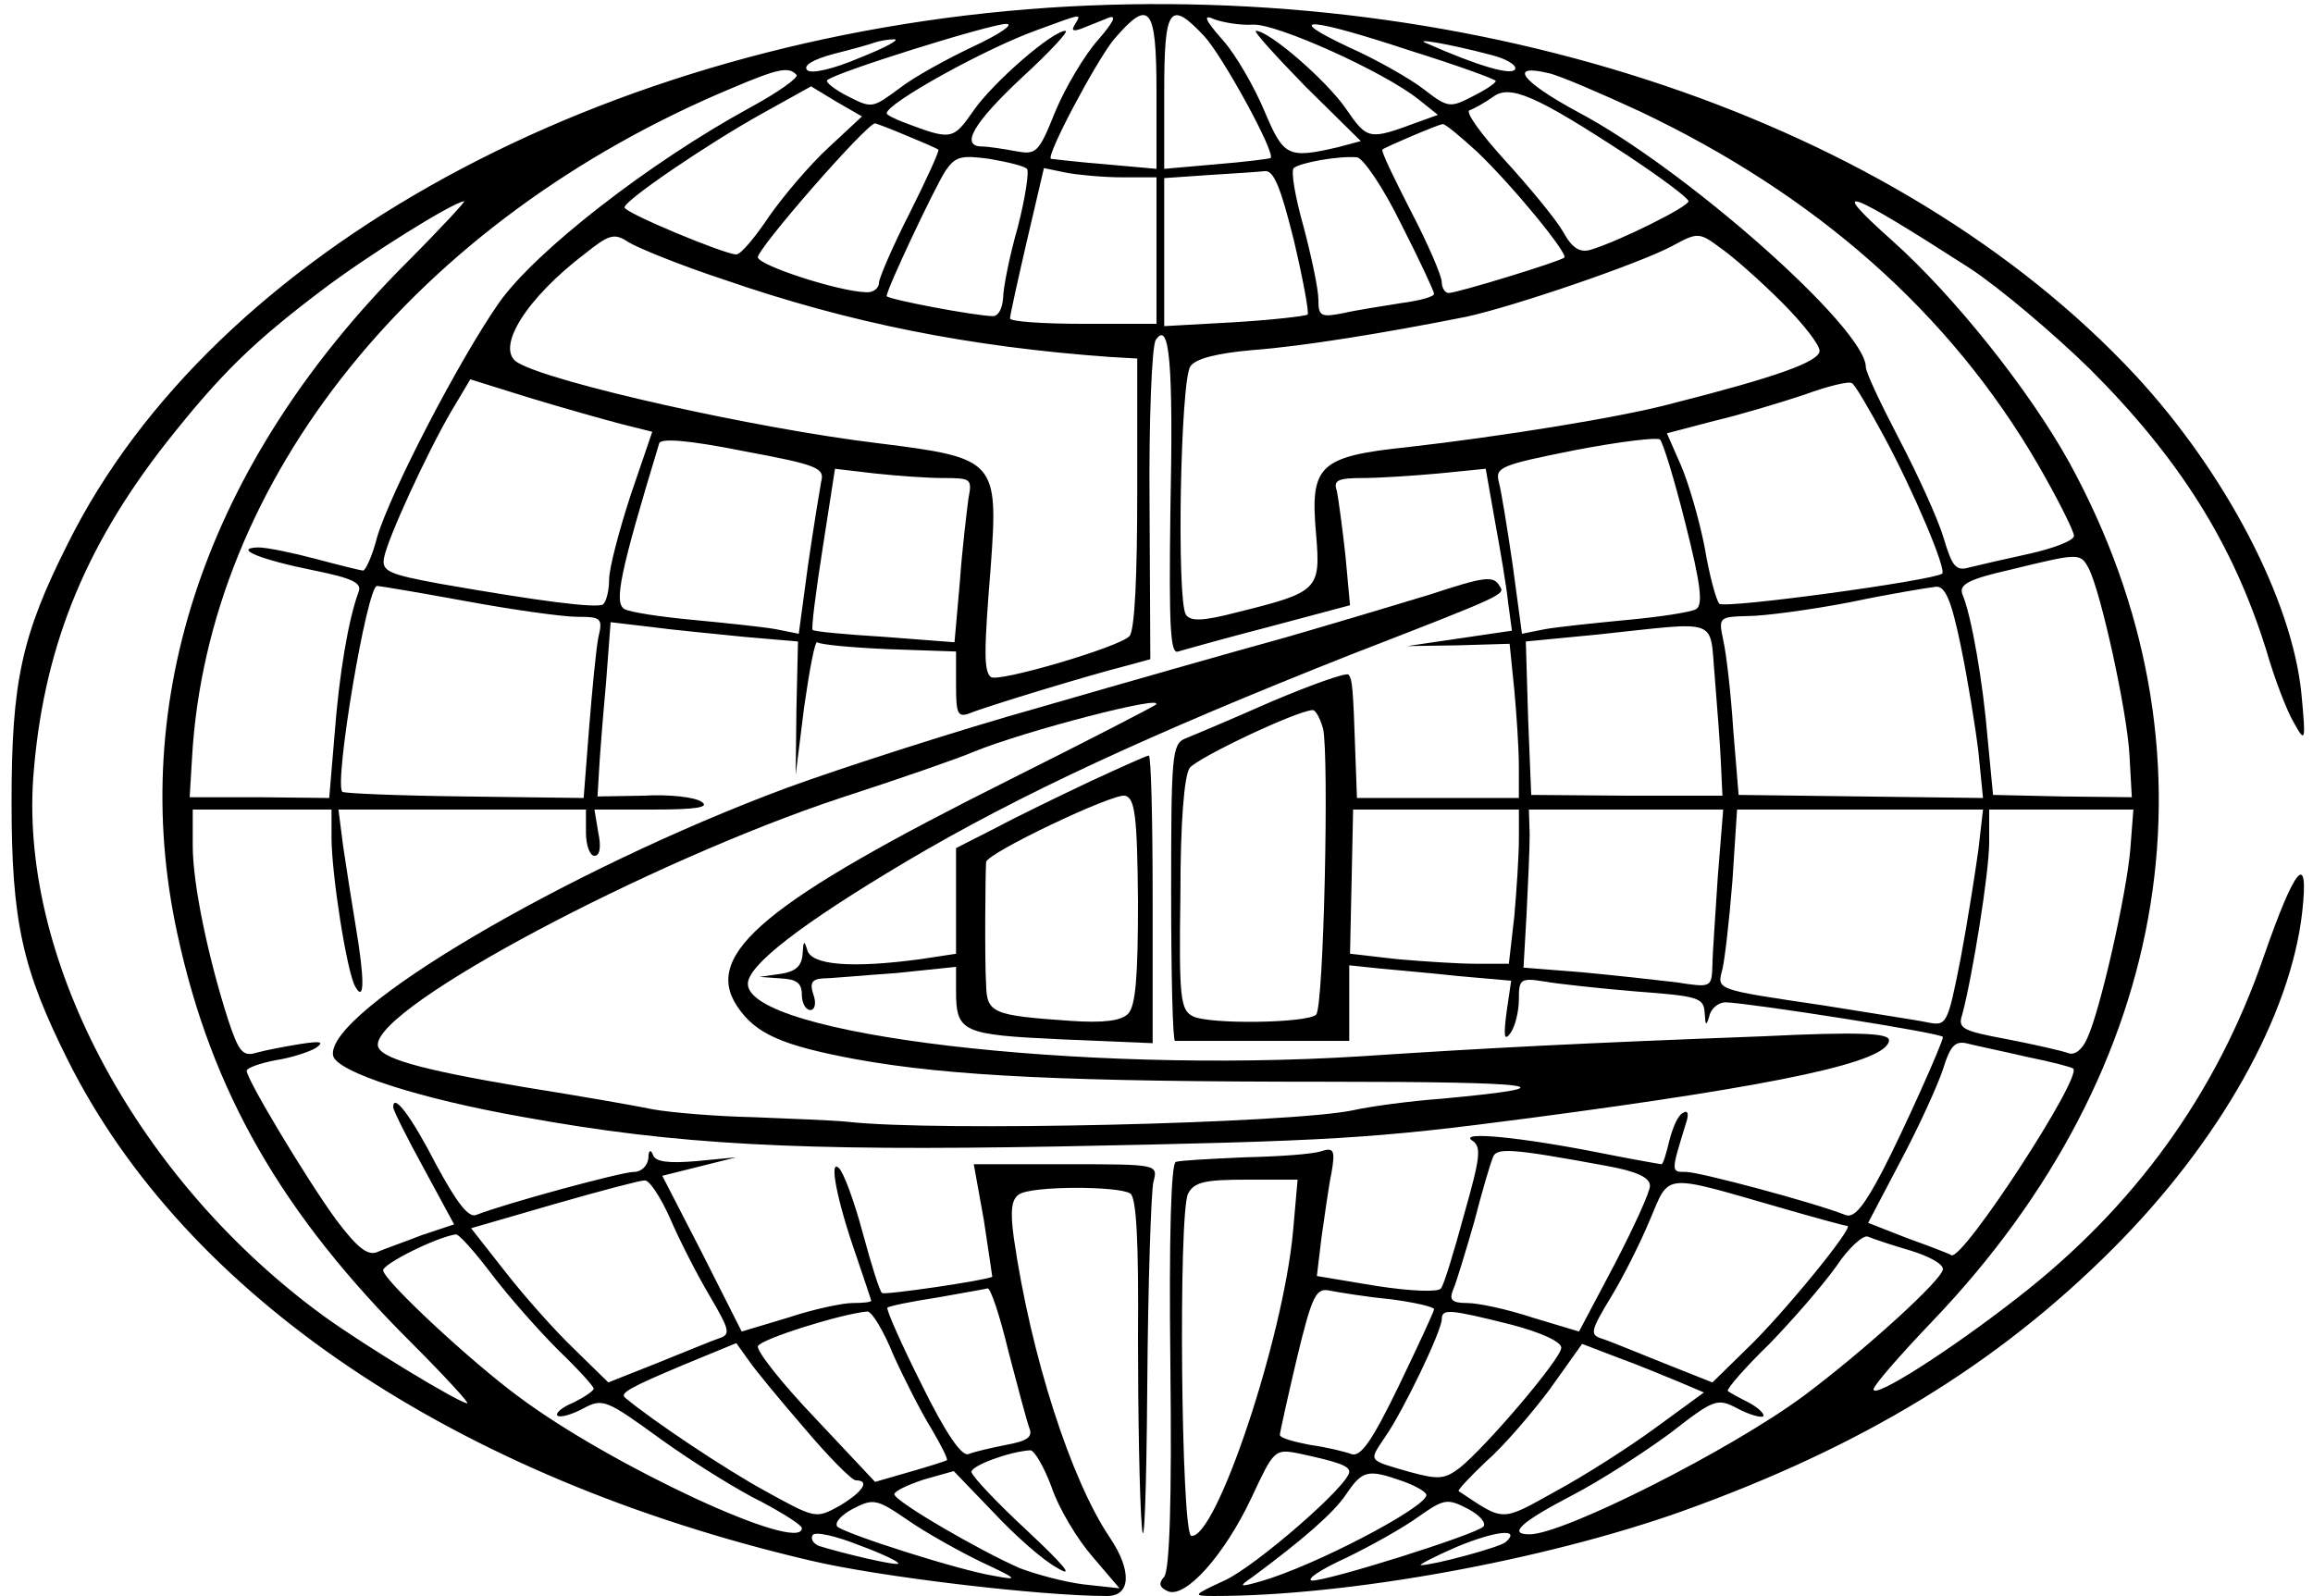 <?xml version="1.0" standalone="no"?>
<!DOCTYPE svg PUBLIC "-//W3C//DTD SVG 20010904//EN"
 "http://www.w3.org/TR/2001/REC-SVG-20010904/DTD/svg10.dtd">
<svg version="1.0" xmlns="http://www.w3.org/2000/svg"
 width="300pt" height="207pt" viewBox="0 0 300 207"
 preserveAspectRatio="xMidYMid meet">
<g transform="translate(0,207) scale(0.1,-0.1)"
fill="#000000" stroke="none">
<path d="M1360 2060 c-577 -39 -1083 -315 -1272 -695 -60 -119 -73 -179 -73
-335 0 -156 14 -217 73 -335 153 -306 502 -541 963 -649 88 -21 298 -46 385
-46 31 0 32 33 4 75 -51 75 -103 237 -125 389 -5 36 -3 51 7 57 16 11 129 11
144 1 8 -5 11 -63 10 -187 0 -99 2 -209 5 -245 3 -36 6 45 7 180 1 135 5 255
8 267 6 23 6 23 -113 23 l-120 0 13 -72 c6 -40 11 -73 11 -74 -10 -5 -140 -24
-143 -21 -3 2 -14 37 -25 78 -11 41 -25 79 -31 84 -13 13 -3 -41 23 -115 10
-30 19 -56 19 -57 0 -2 -11 -3 -24 -3 -13 0 -51 -8 -84 -19 l-60 -18 -51 101
-52 101 48 12 48 12 -52 -5 c-36 -3 -53 -1 -56 8 -3 8 -6 6 -6 -4 -1 -10 -9
-18 -19 -18 -16 0 -167 -41 -205 -56 -10 -3 -25 17 -51 65 -33 64 -56 94 -56
75 0 -4 18 -40 40 -80 l39 -72 -42 -14 c-23 -9 -49 -18 -58 -22 -12 -5 -26 6
-53 42 -38 52 -116 182 -116 193 0 4 17 10 38 14 20 3 44 11 52 16 11 8 6 9
-20 5 -19 -3 -45 -8 -56 -11 -19 -6 -24 0 -38 42 -26 81 -46 176 -46 226 l0
47 90 0 90 0 0 -36 c0 -48 20 -176 31 -194 12 -21 12 10 0 81 -5 30 -12 75
-16 102 l-6 47 160 0 161 0 0 -30 c0 -16 5 -30 11 -30 7 0 9 11 5 30 l-5 30
77 0 c55 0 73 3 62 10 -8 6 -42 10 -75 8 l-60 -1 2 34 c1 19 5 69 9 113 l6 79
51 -6 c29 -4 84 -9 122 -13 l70 -6 -2 -87 -1 -86 11 88 c7 49 14 86 17 84 3
-3 45 -7 93 -9 l87 -3 0 -43 c0 -38 2 -43 18 -37 22 9 157 50 201 61 l33 9 -1
200 c-1 111 3 206 8 214 18 27 23 -31 19 -223 -2 -150 0 -185 10 -181 7 2 60
17 118 32 l105 28 -6 65 c-4 36 -9 73 -11 83 -5 14 1 17 34 17 21 0 66 3 99 6
l60 6 12 -68 c7 -38 15 -85 17 -105 l5 -37 -68 -10 -68 -10 66 1 67 2 6 -59
c3 -32 6 -77 6 -100 l0 -41 -105 0 -105 0 -2 55 c-3 90 -4 99 -9 105 -3 3 -48
-13 -100 -35 -52 -23 -102 -44 -112 -48 -17 -7 -18 -23 -18 -200 0 -105 2
-192 5 -192 3 0 56 0 116 0 l110 0 0 49 0 49 38 -4 c20 -2 67 -6 104 -10 l68
-6 -6 -41 c-4 -31 -3 -38 5 -27 6 8 11 28 11 44 0 26 2 28 33 23 17 -3 71 -9
120 -13 80 -6 87 -8 88 -28 1 -17 2 -17 6 -4 2 10 12 18 21 18 32 -1 282 -40
282 -45 0 -7 -51 -121 -78 -173 -24 -46 -37 -62 -48 -58 -40 16 -190 56 -207
56 -20 0 -20 -1 0 64 4 12 2 17 -5 12 -6 -3 -13 -20 -17 -36 -4 -17 -8 -30
-10 -30 -1 0 -36 6 -76 14 -105 21 -187 29 -170 17 13 -8 11 -22 -10 -96 -13
-48 -26 -91 -30 -96 -3 -5 -37 -4 -83 3 l-78 13 6 50 c4 27 9 65 13 84 5 29 3
33 -13 28 -11 -4 -55 -7 -99 -8 -44 -2 -84 -4 -90 -6 -6 -2 -9 -96 -7 -264 2
-175 -1 -265 -8 -274 -8 -9 -6 -14 5 -19 23 -9 73 47 108 121 29 62 30 64 61
58 51 -11 66 -16 66 -24 0 -17 -122 -123 -162 -141 -41 -19 -42 -20 -13 -20
173 0 427 46 607 110 234 84 408 190 558 340 139 139 231 303 246 437 9 81 -9
60 -50 -58 -61 -177 -167 -324 -319 -442 -87 -68 -187 -132 -187 -119 0 5 34
44 76 88 315 329 381 743 178 1114 -52 94 -150 217 -231 289 -85 76 -58 66
102 -37 38 -25 108 -84 156 -131 116 -116 185 -226 228 -363 11 -38 27 -80 36
-95 15 -27 16 -26 10 37 -12 122 -99 288 -216 414 -307 329 -852 513 -1409
476z m34 -22 c-5 -8 -2 -9 9 -5 10 4 25 10 35 14 11 4 6 -6 -14 -29 -17 -19
-42 -61 -55 -92 -22 -55 -25 -57 -52 -52 -16 3 -36 6 -43 6 -29 0 -12 30 51
89 36 33 62 61 57 61 -17 0 -93 -66 -119 -103 -27 -39 -29 -39 -90 -16 -13 5
-23 10 -23 12 0 13 128 84 195 108 60 22 58 22 49 7z m106 -88 l0 -99 -67 6
c-38 3 -69 7 -70 7 -6 5 58 125 81 154 47 55 56 45 56 -68z m62 73 c24 -26 93
-152 86 -158 -2 -1 -33 -5 -70 -8 l-68 -6 0 99 c0 111 7 121 52 73z m63 15
c30 2 170 -61 215 -97 l25 -20 -25 -9 c-65 -24 -66 -24 -95 18 -26 37 -99 100
-116 100 -4 0 25 -32 64 -72 l72 -71 -30 -8 c-65 -15 -70 -12 -95 47 -13 31
-37 73 -54 92 -24 27 -26 34 -11 27 11 -4 33 -8 50 -7z m-362 -28 c-34 -16
-78 -40 -97 -55 -34 -25 -35 -26 -66 -10 -18 9 -30 19 -27 21 10 10 212 73
232 73 11 0 -8 -13 -42 -29z m567 -6 c61 -19 110 -37 110 -39 0 -3 -14 -12
-30 -20 -29 -15 -32 -15 -63 9 -18 14 -62 39 -98 55 -87 41 -52 39 81 -5z
m-715 -9 c-35 -15 -63 -21 -68 -16 -6 6 8 14 34 21 24 6 49 13 54 15 6 2 17 4
25 4 8 0 -12 -11 -45 -24z m818 4 c21 -5 35 -14 32 -19 -5 -8 -47 4 -115 34
-18 7 30 -1 83 -15z m-900 -26 c4 -3 -24 -23 -61 -43 -130 -71 -278 -186 -325
-253 -51 -73 -140 -244 -158 -304 -6 -24 -15 -43 -18 -43 -3 0 -31 7 -61 15
-30 8 -64 15 -75 15 -34 -1 3 -16 73 -30 49 -10 62 -16 57 -28 -13 -35 -25
-105 -31 -184 l-7 -83 -90 1 -91 0 3 50 c20 362 291 699 701 870 59 25 73 28
83 17z m1093 -47 c230 -109 403 -262 517 -458 26 -45 47 -87 47 -93 0 -6 -26
-16 -57 -23 -32 -7 -67 -15 -79 -18 -17 -5 -22 1 -33 38 -7 24 -33 81 -57 127
-24 46 -44 88 -44 95 0 50 -235 258 -374 331 -72 39 -91 63 -37 50 14 -3 67
-26 117 -49z m-1051 -47 c-24 -22 -58 -62 -77 -89 -18 -27 -37 -50 -43 -50
-15 0 -145 54 -145 61 0 9 107 82 179 122 l63 35 33 -20 33 -19 -43 -40z
m1038 -12 c42 -28 77 -54 77 -58 0 -7 -88 -51 -127 -63 -14 -4 -24 2 -36 24
-10 17 -44 58 -75 92 -31 34 -52 63 -46 65 6 2 20 10 30 17 22 17 55 3 177
-77z m-937 27 c22 -9 40 -17 41 -18 2 -1 -15 -38 -37 -82 -22 -43 -40 -85 -40
-91 0 -7 -8 -13 -17 -12 -35 1 -137 34 -140 45 -3 9 141 174 152 174 1 0 20
-7 41 -16z m740 -21 c47 -45 118 -132 113 -137 -5 -5 -139 -46 -150 -46 -5 0
-9 7 -9 14 0 8 -18 50 -40 92 -22 43 -39 78 -37 80 3 3 71 32 78 33 3 1 23
-16 45 -36z m-584 -22 c3 -3 -2 -37 -12 -76 -11 -38 -19 -80 -19 -92 -1 -13
-6 -23 -13 -23 -22 0 -138 22 -138 26 0 9 62 140 76 162 13 19 20 21 57 16 23
-4 45 -9 49 -13z m485 -71 c24 -47 43 -88 43 -91 0 -4 -19 -9 -42 -12 -24 -4
-58 -9 -75 -13 -30 -6 -33 -4 -33 17 0 14 -9 56 -19 94 -11 39 -17 73 -13 77
8 7 58 16 82 14 8 -1 34 -39 57 -86z m-361 60 l44 0 0 -95 0 -95 -95 0 c-52 0
-95 3 -95 7 0 4 10 49 22 101 l22 94 29 -6 c16 -3 49 -6 73 -6z m222 -81 c12
-51 20 -94 18 -97 -3 -2 -46 -7 -96 -10 l-90 -5 0 96 0 96 58 4 c31 2 64 4 72
5 12 2 21 -21 38 -89z m-1152 -31 c-258 -259 -362 -566 -296 -869 44 -204 135
-363 305 -532 42 -42 74 -77 71 -77 -10 0 -132 74 -186 113 -240 175 -393 458
-377 697 12 164 64 297 172 435 71 90 113 131 203 199 58 44 168 113 184 115
3 1 -31 -36 -76 -81z m414 -21 c162 -56 318 -87 500 -100 l35 -2 0 -174 c0
-104 -3 -178 -10 -186 -12 -14 -172 -61 -180 -53 -9 8 -9 32 0 143 10 138 7
141 -145 160 -159 19 -427 79 -469 105 -29 18 11 83 89 142 30 24 37 26 55 14
11 -7 67 -30 125 -49z m1371 -29 c27 -27 49 -55 49 -63 0 -14 -56 -34 -190
-68 -66 -18 -222 -43 -345 -57 -115 -12 -126 -24 -118 -113 6 -72 3 -75 -102
-101 -46 -12 -61 -12 -67 -3 -12 20 -7 304 6 322 7 10 35 17 81 21 66 5 170
22 276 43 61 13 225 69 268 92 33 18 35 18 63 -3 16 -11 52 -43 79 -70z
m-1505 -158 l40 -10 -28 -82 c-15 -46 -28 -95 -28 -110 0 -15 -4 -29 -8 -32
-9 -5 -81 4 -212 27 -65 12 -75 16 -72 33 4 24 55 135 87 190 l25 42 77 -24
c43 -13 96 -28 119 -34z m1637 -15 c39 -72 82 -174 76 -179 -12 -9 -283 -46
-289 -39 -4 4 -13 37 -19 73 -7 36 -21 84 -31 107 l-18 41 61 16 c34 8 87 24
117 34 30 11 58 18 62 15 4 -2 22 -33 41 -68z m-1378 -60 c-2 -11 -10 -60 -17
-108 l-12 -89 -30 6 c-17 3 -65 8 -107 12 -43 4 -82 10 -89 14 -14 8 -6 47 45
215 2 7 39 4 109 -10 97 -18 106 -22 101 -40z m1121 -54 c20 -79 23 -105 14
-111 -7 -4 -46 -10 -89 -14 -42 -4 -90 -9 -107 -12 l-30 -6 -12 89 c-7 48 -15
97 -18 108 -5 19 3 22 98 41 57 11 106 17 111 14 4 -4 19 -53 33 -109z m-963
59 c37 0 38 -1 33 -27 -2 -16 -8 -64 -11 -107 l-7 -79 -91 7 c-50 3 -92 7 -93
9 -2 1 4 49 13 106 l16 103 51 -6 c28 -3 68 -6 89 -6z m1486 -117 c16 -31 50
-186 53 -243 l3 -54 -90 1 -90 2 -7 73 c-6 73 -21 160 -33 188 -4 12 9 19 62
31 90 22 91 22 102 2z m-2103 -43 c60 -11 124 -20 143 -20 31 0 33 -2 27 -27
-3 -16 -8 -68 -12 -118 l-7 -90 -155 2 c-85 1 -156 4 -158 6 -11 11 32 267 45
267 4 0 57 -9 117 -20z m1937 -57 c9 -43 19 -105 23 -138 l6 -60 -158 2 -159
2 -7 85 c-3 47 -9 99 -13 116 -6 29 -6 30 32 31 21 0 81 8 133 18 52 11 102
19 111 20 12 1 20 -18 32 -76z m-319 -40 c3 -38 7 -88 8 -112 l2 -43 -124 0
-124 1 -4 99 -3 100 93 9 c161 17 145 23 152 -54z m-508 -68 c8 -34 1 -362 -9
-371 -11 -11 -139 -13 -160 -2 -16 8 -18 24 -16 158 0 95 5 154 12 164 10 13
136 73 159 75 4 1 10 -10 14 -24z m254 -144 c0 -21 -3 -66 -6 -100 l-7 -61
-42 0 c-23 0 -69 3 -103 6 l-61 7 2 93 2 94 108 0 107 0 0 -39z m258 -48 c-3
-49 -7 -101 -7 -116 -1 -28 -2 -28 -47 -21 -25 3 -80 9 -122 13 l-76 6 4 70
c2 39 4 85 4 103 l-1 32 126 0 126 0 -7 -87z m338 35 c-4 -29 -14 -93 -23
-141 -17 -86 -18 -88 -43 -83 -14 3 -74 12 -135 22 -142 21 -138 20 -131 47 3
12 9 64 13 115 l6 92 159 0 160 0 -6 -52z m197 0 c-5 -58 -39 -209 -56 -245
-6 -14 -16 -22 -24 -19 -8 3 -43 11 -79 18 -59 11 -65 14 -59 32 13 48 35 184
35 224 l0 42 94 0 93 0 -4 -52z m-133 -269 c30 -6 57 -13 59 -15 12 -11 -143
-249 -158 -242 -3 2 -29 12 -57 22 l-51 20 42 80 c24 45 48 98 55 119 10 32
16 38 34 33 12 -3 46 -10 76 -17z m-547 -141 c39 -7 57 -15 57 -26 0 -8 -21
-54 -46 -102 l-46 -87 -60 18 c-33 11 -71 19 -85 19 -20 0 -24 4 -18 18 4 9
16 49 27 87 10 39 21 76 24 83 4 14 22 13 147 -10z m-1214 -68 c12 -28 35 -73
51 -100 27 -46 28 -51 12 -56 -9 -3 -45 -18 -80 -32 l-63 -25 -45 44 c-25 24
-65 69 -89 100 l-44 56 107 31 c59 17 112 31 118 31 6 1 21 -22 33 -49z m808
-18 c-13 -139 -100 -399 -132 -394 -13 3 -17 419 -4 444 8 15 22 18 76 18 l66
0 -6 -68z m631 32 c45 -13 85 -24 88 -24 10 0 -83 -114 -130 -159 l-45 -44
-63 25 c-35 14 -71 29 -81 32 -15 5 -14 10 12 53 16 26 39 72 51 101 26 61 15
60 168 16z m-1670 -87 c22 -29 61 -73 86 -98 25 -24 46 -47 46 -50 0 -3 -12
-11 -26 -18 -15 -6 -24 -14 -21 -17 3 -3 18 1 33 9 26 14 30 12 103 -41 42
-30 100 -66 129 -80 28 -15 52 -30 52 -34 0 -34 -248 81 -368 171 -61 45 -172
148 -175 163 -2 8 68 43 94 47 4 1 25 -23 47 -52z m1840 31 c23 -7 42 -17 42
-24 0 -13 -101 -105 -180 -164 -94 -70 -312 -180 -356 -180 -29 0 -11 16 54
50 37 19 94 56 128 81 58 45 61 46 88 32 15 -8 30 -12 33 -10 2 3 -6 11 -19
18 -12 6 -25 13 -27 15 -2 2 22 30 54 61 31 32 70 77 87 101 16 24 35 41 41
38 7 -3 31 -11 55 -18z m-1170 -131 c12 -46 24 -91 27 -99 5 -12 -3 -17 -30
-22 -20 -4 -42 -9 -49 -12 -9 -3 -30 28 -61 91 -26 52 -46 97 -44 99 2 2 31 8
64 13 33 6 63 11 66 12 4 0 16 -36 27 -82z m495 68 c31 -4 57 -10 57 -13 0 -3
-21 -48 -46 -100 -34 -70 -49 -92 -61 -88 -8 3 -32 9 -54 12 -21 4 -39 9 -39
13 0 3 10 48 22 99 20 83 25 92 43 88 11 -2 46 -8 78 -11z m-644 -73 c14 -31
36 -74 49 -95 13 -22 22 -40 20 -41 -2 -1 -23 -8 -48 -15 l-45 -13 -78 83
c-43 45 -76 87 -74 93 3 9 108 42 142 45 6 0 21 -25 34 -57z m801 40 c38 -10
65 -22 65 -30 0 -14 -98 -129 -132 -156 -20 -15 -28 -15 -65 -5 -55 16 -53 13
-31 46 23 33 73 137 73 152 0 14 10 13 90 -7z m-917 -134 c32 -38 62 -68 67
-68 19 0 9 -15 -21 -33 -31 -17 -31 -17 -98 20 -51 28 -144 90 -180 120 -8 6
7 14 76 43 l68 28 15 -21 c8 -12 41 -52 73 -89z m1134 60 l33 -14 -63 -46
c-34 -25 -92 -62 -129 -82 -72 -40 -66 -40 -126 0 -2 1 14 18 35 38 22 19 59
62 83 94 l42 59 47 -18 c25 -9 61 -24 78 -31z m-813 -137 c9 -27 33 -67 53
-90 l35 -41 -46 5 c-25 3 -62 13 -83 21 -51 22 -163 87 -163 96 0 4 17 12 38
19 l39 11 51 -53 c28 -30 65 -63 84 -73 22 -13 8 4 -39 48 -40 37 -73 72 -73
77 0 8 48 26 76 28 5 1 18 -21 28 -48z m455 8 c17 -6 31 -14 31 -18 0 -16
-145 -92 -215 -112 -28 -8 -29 -7 -10 6 66 49 105 83 121 107 21 31 28 33 73
17z m-546 -105 c47 -22 49 -24 17 -18 -45 7 -192 54 -204 64 -4 5 5 15 20 23
27 14 31 13 72 -15 23 -16 66 -40 95 -54z m651 46 c-12 -11 -200 -70 -222 -70
-9 1 10 14 43 29 33 16 76 40 95 54 33 23 37 24 64 10 15 -8 24 -18 20 -23z
m-759 -48 c-3 -3 -71 13 -103 23 -7 3 -11 9 -8 14 3 5 30 -1 60 -13 30 -11 53
-22 51 -24z m788 28 c-8 -7 -94 -30 -110 -30 -4 0 17 11 47 24 51 21 83 24 63
6z"/>
<path d="M1855 1299 c-33 -10 -116 -35 -185 -55 -69 -19 -213 -60 -320 -91
-107 -30 -256 -78 -330 -105 -285 -106 -598 -290 -588 -347 4 -21 111 -56 248
-80 198 -36 355 -44 690 -38 360 7 409 10 615 37 326 43 465 73 465 101 0 9
-39 11 -162 5 -239 -9 -356 -15 -523 -26 -364 -23 -795 28 -795 94 0 24 68 77
206 159 147 87 316 165 576 268 204 79 200 78 193 89 -8 14 -20 12 -90 -11z
m-356 -143 c-2 -2 -87 -46 -189 -97 -316 -158 -399 -226 -354 -294 24 -36 58
-51 155 -69 122 -22 276 -29 609 -29 278 0 323 -6 150 -22 -41 -3 -93 -10
-115 -15 -81 -17 -539 -28 -655 -15 -19 2 -74 4 -122 6 -49 1 -107 6 -130 10
-24 5 -99 18 -168 29 -137 23 -190 38 -190 55 0 51 353 238 600 320 74 24 152
51 173 60 66 27 251 75 236 61z"/>
<path d="M1415 1057 c-38 -18 -94 -45 -122 -60 l-53 -27 0 -69 0 -68 -46 -7
c-89 -12 -142 -8 -147 12 -4 13 -5 12 -6 -5 -1 -16 -9 -23 -28 -26 l-28 -4 28
-2 c20 -1 27 -6 27 -21 0 -11 5 -20 11 -20 6 0 8 9 4 20 -5 15 -2 20 12 21 10
0 53 4 96 7 l77 8 0 -31 c0 -54 8 -57 136 -63 l119 -5 0 187 c0 102 -2 186 -5
186 -3 0 -36 -15 -75 -33z m61 -156 c0 -98 -3 -136 -13 -146 -9 -9 -32 -12
-75 -9 -101 7 -108 10 -109 47 -2 31 -1 145 0 159 2 12 164 89 180 86 13 -3
16 -25 17 -137z"/>
</g>
</svg>
